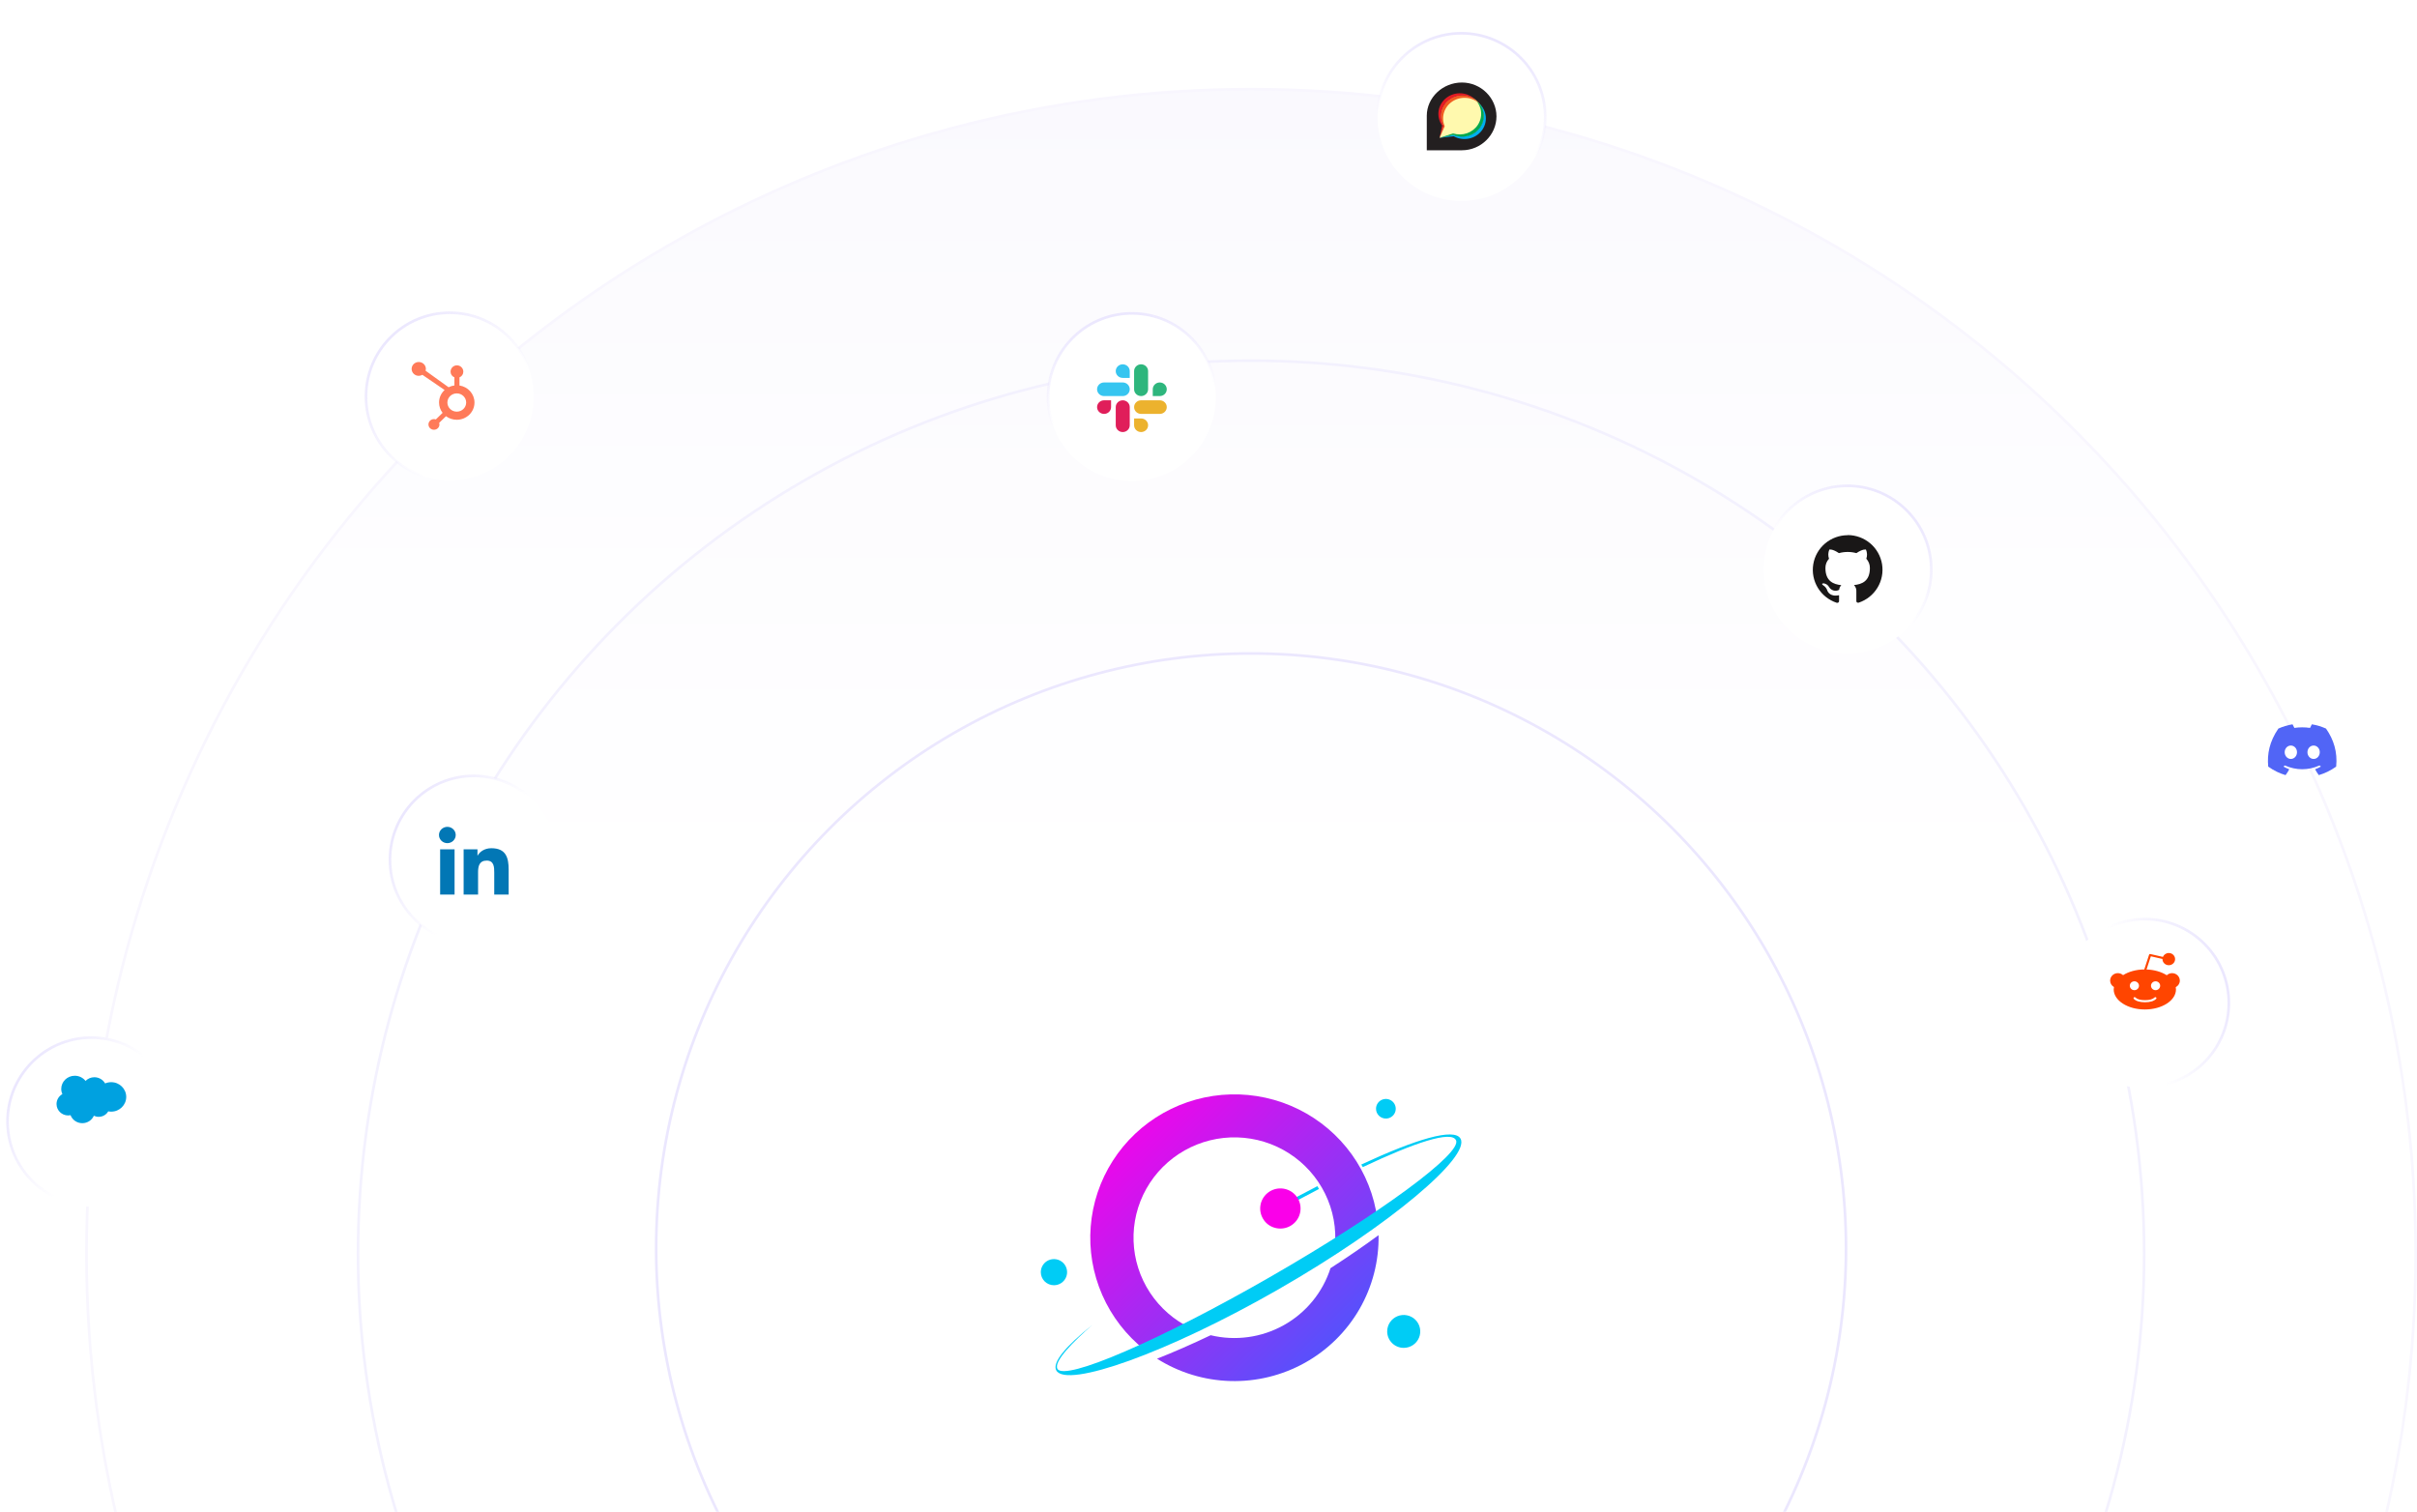 <svg width="908" height="568" viewBox="0 0 908 568" fill="none" xmlns="http://www.w3.org/2000/svg">
<g clip-path="url(#clip0_1209_10940)">
<circle cx="470" cy="471" r="437.5" fill="url(#paint0_linear_1209_10940)" stroke="#F8F6FE"/>
<circle cx="470" cy="471" r="335.5" fill="url(#paint1_linear_1209_10940)" stroke="#F3F1FE"/>
<g filter="url(#filter0_d_1209_10940)">
<circle cx="470" cy="471" r="224" fill="white" fill-opacity="0.3"/>
<circle cx="470" cy="471" r="223.5" stroke="#EBE7FE"/>
</g>
<path fill-rule="evenodd" clip-rule="evenodd" d="M517.433 457.936C516.271 449.194 512.968 440.87 507.814 433.694C502.661 426.518 495.815 420.71 487.877 416.781C479.939 412.851 471.153 410.92 462.289 411.156C453.426 411.393 444.756 413.79 437.041 418.137C429.327 422.484 422.804 428.649 418.045 436.089C413.285 443.529 410.436 452.017 409.746 460.809C409.056 469.6 410.548 478.426 414.089 486.51C417.63 494.594 423.113 501.69 430.056 507.175C435.372 504.821 441.184 502.073 447.357 498.991C441.113 496.016 435.808 491.397 432.017 485.635C428.226 479.874 426.094 473.19 425.852 466.309C425.611 459.428 427.268 452.612 430.646 446.602C434.024 440.591 438.992 435.616 445.012 432.215C451.031 428.814 457.873 427.117 464.794 427.309C471.714 427.502 478.45 429.575 484.27 433.305C490.089 437.035 494.771 442.278 497.806 448.467C500.841 454.655 502.114 461.552 501.486 468.409C507.203 464.803 512.549 461.292 517.433 457.936ZM517.89 464.04C512.418 468.065 506.356 472.234 499.836 476.439C496.925 485.521 490.661 493.17 482.306 497.844C473.951 502.518 464.126 503.87 454.809 501.629C447.663 505.045 440.883 508.003 434.675 510.451C442.932 515.674 452.458 518.574 462.24 518.843C472.022 519.113 481.695 516.741 490.23 511.981C498.765 507.22 505.844 500.249 510.715 491.808C515.585 483.367 518.064 473.771 517.89 464.04V464.04Z" fill="url(#paint2_linear_1209_10940)"/>
<path fill-rule="evenodd" clip-rule="evenodd" d="M527.335 506.382C528.564 506.383 529.766 506.021 530.788 505.343C531.811 504.664 532.608 503.7 533.079 502.571C533.55 501.442 533.674 500.199 533.435 499C533.196 497.801 532.604 496.7 531.735 495.835C530.867 494.97 529.76 494.381 528.554 494.143C527.349 493.904 526.099 494.026 524.964 494.493C523.828 494.961 522.857 495.753 522.174 496.769C521.491 497.785 521.127 498.98 521.127 500.203C521.127 501.841 521.781 503.411 522.945 504.57C524.109 505.729 525.688 506.38 527.335 506.382Z" fill="#00CCF5"/>
<path fill-rule="evenodd" clip-rule="evenodd" d="M520.638 420.232C521.37 420.232 522.087 420.016 522.696 419.611C523.306 419.206 523.781 418.631 524.061 417.957C524.342 417.284 524.415 416.543 524.272 415.828C524.129 415.113 523.776 414.456 523.258 413.941C522.74 413.425 522.079 413.074 521.361 412.932C520.642 412.79 519.897 412.863 519.219 413.142C518.542 413.421 517.963 413.893 517.556 414.499C517.149 415.105 516.932 415.818 516.932 416.547C516.931 417.031 517.026 417.511 517.212 417.958C517.398 418.405 517.671 418.812 518.016 419.154C518.36 419.497 518.769 419.768 519.219 419.953C519.668 420.138 520.151 420.233 520.638 420.232V420.232Z" fill="#00CCF5"/>
<path fill-rule="evenodd" clip-rule="evenodd" d="M395.94 482.852C396.917 482.852 397.873 482.564 398.685 482.023C399.498 481.483 400.131 480.715 400.505 479.816C400.878 478.918 400.975 477.929 400.783 476.976C400.591 476.023 400.119 475.147 399.427 474.461C398.735 473.774 397.853 473.308 396.894 473.12C395.935 472.932 394.941 473.031 394.039 473.406C393.137 473.78 392.366 474.412 391.825 475.221C391.284 476.031 390.997 476.982 391 477.955C391.004 479.255 391.526 480.501 392.452 481.419C393.378 482.337 394.632 482.852 395.94 482.852V482.852Z" fill="#00CCF5"/>
<path fill-rule="evenodd" clip-rule="evenodd" d="M479.361 453.915C484.697 450.983 489.892 448.2 494.907 445.631C495.092 445.931 495.293 446.285 495.503 446.684C490.534 449.267 485.338 452.06 480.003 454.997L479.361 453.915ZM548.665 427.747C546.283 423.643 531.84 428.001 511.4 437.502C511.591 437.816 511.781 438.14 511.962 438.47C531.544 429.198 545.21 424.735 546.945 428.326C549.673 433.024 518.361 456.074 477.039 479.809C435.717 503.543 399.982 518.973 397.254 514.275C395.7 511.482 403.387 503.872 410.293 497.817C400.348 505.797 395.133 511.946 396.848 514.899C400.739 521.606 438.405 508.415 480.334 484.357C522.262 460.299 552.576 434.455 548.665 427.747Z" fill="#00CCF5"/>
<path d="M474.451 457.816C473.568 456.308 473.237 454.542 473.517 452.819C473.796 451.096 474.668 449.523 475.983 448.367C477.298 447.212 478.976 446.546 480.729 446.483C482.483 446.421 484.204 446.965 485.6 448.023C486.995 449.081 487.978 450.588 488.382 452.286C488.785 453.985 488.583 455.77 487.811 457.337C487.039 458.904 485.744 460.157 484.147 460.881C482.55 461.604 480.751 461.755 479.055 461.307C478.089 461.067 477.182 460.634 476.391 460.033C475.599 459.433 474.939 458.679 474.451 457.816V457.816Z" fill="#FA00E9"/>
<circle cx="169" cy="149" r="31.5" fill="white" stroke="url(#paint3_linear_1209_10940)"/>
<path d="M167.026 146.52C165.742 147.698 164.94 149.369 164.94 151.223C164.94 152.68 165.435 154.022 166.269 155.101L163.738 157.577C163.513 157.497 163.272 157.452 163.022 157.452C162.47 157.452 161.953 157.661 161.564 158.039C161.176 158.417 160.961 158.924 160.961 159.461C160.961 159.998 161.176 160.5 161.564 160.878C161.953 161.256 162.475 161.455 163.022 161.455C163.574 161.455 164.091 161.261 164.484 160.878C164.873 160.5 165.088 159.993 165.088 159.461C165.088 159.252 165.057 159.053 164.991 158.859L167.547 156.364C168.672 157.204 170.074 157.701 171.602 157.701C175.279 157.701 178.25 154.803 178.25 151.228C178.25 147.986 175.811 145.302 172.615 144.83V141.767C173.51 141.399 174.057 140.584 174.057 139.634C174.057 138.337 172.988 137.253 171.654 137.253C170.319 137.253 169.266 138.337 169.266 139.634C169.266 140.584 169.813 141.399 170.708 141.767V144.81C169.93 144.914 169.194 145.143 168.524 145.486C167.113 144.447 162.516 141.225 159.887 139.281C159.948 139.062 159.989 138.834 159.989 138.595C159.989 137.163 158.788 136 157.31 136C155.837 136 154.641 137.163 154.641 138.595C154.641 140.032 155.837 141.195 157.31 141.195C157.811 141.195 158.276 141.051 158.68 140.817L167.026 146.52ZM171.602 154.654C169.654 154.654 168.074 153.117 168.074 151.223C168.074 149.329 169.654 147.793 171.602 147.793C173.551 147.793 175.131 149.329 175.131 151.223C175.131 153.117 173.551 154.654 171.602 154.654Z" fill="#FF7A59"/>
<g filter="url(#filter1_dd_1209_10940)">
<circle cx="34.33" cy="413.331" r="32" transform="rotate(-0.594 34.33 413.331)" fill="white"/>
<circle cx="34.33" cy="413.331" r="31.5" transform="rotate(-0.594 34.33 413.331)" stroke="url(#paint4_linear_1209_10940)"/>
</g>
<path d="M32.134 406.093C32.978 405.238 34.154 404.707 35.454 404.707C37.182 404.707 38.69 405.644 39.493 407.035C40.191 406.732 40.963 406.564 41.776 406.564C44.893 406.564 47.42 409.042 47.42 412.099C47.42 415.156 44.893 417.635 41.776 417.635C41.395 417.635 41.023 417.598 40.664 417.527C39.957 418.753 38.609 419.582 37.063 419.582C36.415 419.582 35.803 419.437 35.258 419.178C34.541 420.817 32.87 421.967 30.924 421.967C28.897 421.967 27.169 420.72 26.506 418.971C26.217 419.031 25.916 419.062 25.608 419.062C23.195 419.062 21.238 417.14 21.238 414.769C21.238 413.18 22.117 411.793 23.424 411.051C23.155 410.449 23.005 409.785 23.005 409.087C23.005 406.36 25.282 404.15 28.09 404.15C29.739 404.15 31.204 404.912 32.134 406.093Z" fill="#00A1E0"/>
<g filter="url(#filter2_dd_1209_10940)">
<circle cx="805.809" cy="368.81" r="32" transform="rotate(126.96 805.809 368.81)" fill="white"/>
<circle cx="805.809" cy="368.81" r="31.5" transform="rotate(126.96 805.809 368.81)" stroke="url(#paint5_linear_1209_10940)"/>
</g>
<path d="M818.901 368.409C818.901 366.861 817.6 365.603 816.002 365.603C815.222 365.603 814.515 365.907 813.995 366.395C812.02 365.132 809.349 364.328 806.39 364.225L808.008 359.273L812.389 360.271L812.382 360.332C812.382 361.598 813.446 362.626 814.754 362.626C816.061 362.626 817.123 361.598 817.123 360.332C817.123 359.067 816.06 358.037 814.754 358.037C813.75 358.037 812.895 358.646 812.549 359.5L807.827 358.423C807.621 358.374 807.411 358.49 807.347 358.687L805.542 364.21C802.446 364.246 799.642 365.056 797.579 366.358C797.062 365.893 796.375 365.602 795.616 365.602C794.018 365.602 792.719 366.861 792.719 368.409C792.719 369.438 793.3 370.33 794.155 370.817C794.099 371.117 794.062 371.419 794.062 371.726C794.062 375.874 799.307 379.249 805.755 379.249C812.203 379.249 817.45 375.874 817.45 371.726C817.45 371.436 817.418 371.149 817.368 370.867C818.275 370.393 818.901 369.476 818.901 368.409ZM800.111 370.335C800.111 369.414 800.885 368.664 801.837 368.664C802.788 368.664 803.561 369.414 803.561 370.335C803.561 371.255 802.788 372.004 801.837 372.004C800.885 372.004 800.111 371.255 800.111 370.335ZM809.995 375.287C809.126 376.128 807.761 376.537 805.824 376.537L805.81 376.534L805.795 376.537C803.857 376.537 802.492 376.128 801.624 375.287C801.466 375.134 801.466 374.885 801.624 374.732C801.782 374.578 802.039 374.578 802.198 374.732C802.907 375.418 804.084 375.751 805.795 375.751L805.81 375.755L805.824 375.751C807.535 375.751 808.713 375.417 809.422 374.731C809.58 374.577 809.837 374.578 809.995 374.731C810.154 374.885 810.154 375.133 809.995 375.287ZM809.789 372.004C808.838 372.004 808.065 371.255 808.065 370.335C808.065 369.414 808.838 368.664 809.789 368.664C810.741 368.664 811.514 369.414 811.514 370.335C811.514 371.255 810.741 372.004 809.789 372.004Z" fill="#FF4500"/>
<circle cx="549" cy="44" r="31.5" fill="white" stroke="url(#paint6_linear_1209_10940)"/>
<g clip-path="url(#clip1_1209_10940)">
<path d="M549.2 31C542.033 31 536.004 36.596 536.004 43.505V56.455H549.208C556.372 56.455 562.186 50.64 562.186 43.727C562.186 36.815 556.355 31 549.2 31Z" fill="#231F20"/>
<path d="M549.337 35.84C547.943 35.84 546.574 36.19 545.362 36.853C544.151 37.517 543.139 38.472 542.426 39.626C541.713 40.779 541.323 42.091 541.295 43.434C541.267 44.776 541.601 46.102 542.264 47.282L540.807 51.797L546.034 50.659C547.128 51.134 548.319 51.367 549.519 51.341C550.719 51.315 551.898 51.031 552.97 50.51C554.041 49.988 554.978 49.242 555.711 48.327C556.444 47.411 556.955 46.349 557.207 45.219C557.459 44.088 557.446 42.918 557.167 41.793C556.889 40.668 556.352 39.618 555.598 38.719C554.843 37.819 553.889 37.094 552.806 36.596C551.723 36.098 550.537 35.84 549.337 35.84V35.84Z" fill="#FFF9AE"/>
<path d="M555.704 38.875C556.782 40.244 557.358 41.92 557.34 43.639C557.322 45.358 556.711 47.022 555.604 48.37C554.496 49.718 552.956 50.673 551.223 51.085C549.491 51.498 547.665 51.344 546.034 50.648L540.807 51.797L546.129 51.193C547.833 52.143 549.84 52.459 551.77 52.079C553.7 51.699 555.418 50.651 556.598 49.132C557.779 47.613 558.34 45.73 558.175 43.84C558.01 41.949 557.131 40.183 555.704 38.875V38.875Z" fill="#00AEEF"/>
<path d="M554.238 37.447C555.466 38.7 556.225 40.312 556.396 42.027C556.566 43.742 556.138 45.463 555.179 46.918C554.221 48.373 552.786 49.478 551.102 50.059C549.418 50.64 547.581 50.664 545.881 50.127L540.807 51.797L546.034 50.656C547.832 51.437 549.866 51.554 551.748 50.986C553.63 50.417 555.23 49.202 556.243 47.571C557.256 45.94 557.611 44.008 557.241 42.142C556.872 40.275 555.803 38.604 554.238 37.447Z" fill="#00A94F"/>
<path d="M542.743 47.455C542.039 45.813 541.941 43.989 542.467 42.287C542.992 40.584 544.108 39.107 545.628 38.103C547.148 37.098 548.981 36.627 550.818 36.767C552.656 36.908 554.388 37.652 555.725 38.876C554.497 37.317 552.703 36.264 550.703 35.927C548.703 35.589 546.644 35.993 544.94 37.058C543.236 38.122 542.014 39.768 541.517 41.664C541.021 43.561 541.288 45.569 542.264 47.284L540.807 51.798L542.743 47.455Z" fill="#F15D22"/>
<path d="M542.264 47.284C541.389 45.723 541.097 43.921 541.436 42.178C541.775 40.434 542.723 38.856 544.124 37.705C545.525 36.554 547.293 35.901 549.134 35.854C550.974 35.808 552.776 36.37 554.238 37.448C552.843 36.038 550.949 35.185 548.932 35.059C546.915 34.933 544.922 35.543 543.351 36.767C541.779 37.992 540.743 39.741 540.449 41.667C540.155 43.594 540.624 45.556 541.764 47.165L540.81 51.798L542.264 47.284Z" fill="#E31B23"/>
</g>
<g clip-path="url(#clip2_1209_10940)">
<path d="M873.796 273.707C872.155 272.976 870.395 272.437 868.555 272.128C868.522 272.122 868.488 272.137 868.471 272.167C868.245 272.558 867.994 273.068 867.818 273.469C865.84 273.181 863.871 273.181 861.932 273.469C861.757 273.059 861.497 272.558 861.27 272.167C861.252 272.138 861.219 272.123 861.185 272.128C859.346 272.436 857.587 272.975 855.945 273.707C855.93 273.713 855.918 273.723 855.91 273.736C852.572 278.58 851.658 283.306 852.106 287.972C852.108 287.995 852.122 288.017 852.14 288.031C854.342 289.602 856.475 290.556 858.569 291.188C858.603 291.198 858.638 291.186 858.659 291.159C859.155 290.502 859.596 289.809 859.975 289.081C859.997 289.038 859.976 288.987 859.93 288.971C859.23 288.713 858.563 288.398 857.922 288.041C857.871 288.012 857.867 287.941 857.913 287.908C858.048 287.809 858.183 287.707 858.312 287.604C858.336 287.585 858.368 287.581 858.396 287.593C862.609 289.462 867.171 289.462 871.335 287.593C871.362 287.58 871.395 287.584 871.419 287.603C871.548 287.706 871.683 287.809 871.819 287.908C871.866 287.941 871.863 288.012 871.812 288.041C871.171 288.405 870.504 288.713 869.803 288.97C869.757 288.986 869.737 289.038 869.759 289.081C870.146 289.808 870.587 290.501 871.073 291.158C871.093 291.186 871.13 291.198 871.163 291.188C873.267 290.556 875.401 289.602 877.603 288.031C877.622 288.017 877.634 287.996 877.636 287.973C878.173 282.578 876.737 277.892 873.83 273.737C873.822 273.723 873.81 273.713 873.796 273.707ZM860.604 285.131C859.335 285.131 858.29 283.999 858.29 282.61C858.29 281.22 859.315 280.089 860.604 280.089C861.903 280.089 862.938 281.23 862.918 282.61C862.918 283.999 861.893 285.131 860.604 285.131ZM869.159 285.131C867.891 285.131 866.845 283.999 866.845 282.61C866.845 281.22 867.87 280.089 869.159 280.089C870.458 280.089 871.493 281.23 871.473 282.61C871.473 283.999 870.458 285.131 869.159 285.131Z" fill="#5165F6"/>
</g>
<circle cx="178" cy="323" r="31.5" fill="white" stroke="url(#paint7_linear_1209_10940)"/>
<path fill-rule="evenodd" clip-rule="evenodd" d="M165.345 319.088H170.771V336.092H165.345V319.088ZM174.172 319.087H179.376V321.41H179.455C180.174 320.074 181.948 318.668 184.586 318.668C190.078 318.668 191.092 322.187 191.092 326.769V336.091H185.673V327.825C185.673 325.852 185.634 323.313 182.852 323.313C180.031 323.313 179.599 325.464 179.599 327.678V336.091H174.172V319.087ZM168.059 310.637C169.793 310.637 171.2 312.012 171.2 313.698C171.2 315.391 169.793 316.765 168.059 316.765C166.317 316.765 164.91 315.391 164.91 313.698C164.91 312.011 166.317 310.637 168.059 310.637Z" fill="#0277B5"/>
<circle cx="425.23" cy="149.231" r="31.5" transform="rotate(43.145 425.23 149.231)" fill="white" stroke="url(#paint8_linear_1209_10940)"/>
<g clip-path="url(#clip3_1209_10940)">
<path fill-rule="evenodd" clip-rule="evenodd" d="M421.782 136.867C420.329 136.868 419.152 138.013 419.153 139.423C419.152 140.834 420.33 141.979 421.783 141.98H424.413V139.425C424.414 138.014 423.237 136.869 421.782 136.867ZM421.782 143.685H414.771C413.317 143.686 412.14 144.831 412.141 146.242C412.138 147.652 413.316 148.797 414.77 148.799H421.782C423.236 148.798 424.413 147.653 424.412 146.243C424.413 144.831 423.236 143.686 421.782 143.685V143.685Z" fill="#36C5F0"/>
<path fill-rule="evenodd" clip-rule="evenodd" d="M438.322 146.242C438.323 144.831 437.145 143.686 435.691 143.685C434.237 143.686 433.06 144.831 433.061 146.242V148.799H435.691C437.145 148.798 438.323 147.653 438.322 146.242ZM431.308 146.242V139.423C431.309 138.014 430.133 136.869 428.679 136.867C427.225 136.868 426.048 138.013 426.049 139.423V146.242C426.047 147.652 427.224 148.797 428.678 148.799C430.132 148.798 431.309 147.653 431.308 146.242V146.242Z" fill="#2EB67D"/>
<path fill-rule="evenodd" clip-rule="evenodd" d="M428.679 162.322C430.133 162.321 431.31 161.177 431.309 159.766C431.31 158.356 430.133 157.211 428.679 157.21H426.049V159.766C426.048 161.176 427.225 162.32 428.679 162.322ZM428.679 155.504H435.691C437.145 155.503 438.323 154.358 438.322 152.948C438.324 151.537 437.146 150.393 435.693 150.391H428.68C427.226 150.392 426.049 151.536 426.05 152.947C426.049 154.358 427.225 155.503 428.679 155.504V155.504Z" fill="#ECB22E"/>
<path fill-rule="evenodd" clip-rule="evenodd" d="M412.141 152.947C412.14 154.357 413.317 155.502 414.771 155.503C416.225 155.502 417.402 154.357 417.401 152.947V150.391H414.771C413.317 150.392 412.14 151.536 412.141 152.947ZM419.154 152.947V159.765C419.152 161.176 420.329 162.32 421.783 162.322C423.237 162.321 424.414 161.177 424.413 159.766V152.949C424.415 151.538 423.238 150.394 421.784 150.392C420.329 150.392 419.153 151.536 419.154 152.947Z" fill="#E01E5A"/>
</g>
<circle cx="694.024" cy="214.025" r="31.5" transform="rotate(91.866 694.024 214.025)" fill="white" stroke="url(#paint9_linear_1209_10940)"/>
<path fill-rule="evenodd" clip-rule="evenodd" d="M694.131 201.071C691.019 201.068 688.008 202.167 685.637 204.172C683.266 206.176 681.691 208.955 681.192 212.01C680.694 215.066 681.306 218.197 682.918 220.845C684.531 223.492 687.038 225.481 689.991 226.457C690.642 226.577 690.884 226.169 690.884 225.825C690.884 225.481 690.884 224.698 690.884 223.61C687.242 224.41 686.471 221.867 686.471 221.867C686.228 221.079 685.712 220.402 685.016 219.956C683.834 219.157 685.112 219.157 685.112 219.157C685.526 219.215 685.922 219.366 686.269 219.599C686.615 219.832 686.904 220.14 687.114 220.5C687.292 220.821 687.531 221.104 687.819 221.332C688.107 221.56 688.438 221.73 688.792 221.831C689.146 221.932 689.516 221.962 689.882 221.921C690.248 221.879 690.602 221.766 690.924 221.587C690.974 220.93 691.259 220.312 691.728 219.844C688.818 219.517 685.763 218.397 685.763 213.408C685.743 212.115 686.224 210.864 687.106 209.914C686.712 208.79 686.758 207.56 687.234 206.468C687.234 206.468 688.335 206.116 690.835 207.803C692.982 207.217 695.248 207.217 697.394 207.803C699.894 206.116 700.988 206.468 700.988 206.468C701.469 207.559 701.518 208.79 701.124 209.914C702.006 210.864 702.487 212.115 702.467 213.408C702.467 218.413 699.404 219.509 696.486 219.804C696.799 220.117 697.041 220.493 697.195 220.907C697.349 221.321 697.411 221.763 697.378 222.203C697.378 223.946 697.378 225.353 697.378 225.777C697.378 226.201 697.612 226.529 698.279 226.409C701.223 225.424 703.719 223.431 705.323 220.786C706.927 218.141 707.534 215.014 707.036 211.965C706.537 208.916 704.966 206.142 702.603 204.138C700.239 202.134 697.237 201.03 694.131 201.023V201.071Z" fill="#191717"/>
</g>
<defs>
<filter id="filter0_d_1209_10940" x="211" y="210" width="518" height="518" filterUnits="userSpaceOnUse" color-interpolation-filters="sRGB">
<feFlood flood-opacity="0" result="BackgroundImageFix"/>
<feColorMatrix in="SourceAlpha" type="matrix" values="0 0 0 0 0 0 0 0 0 0 0 0 0 0 0 0 0 0 127 0" result="hardAlpha"/>
<feOffset dy="-2"/>
<feGaussianBlur stdDeviation="17.5"/>
<feComposite in2="hardAlpha" operator="out"/>
<feColorMatrix type="matrix" values="0 0 0 0 0 0 0 0 0 0 0 0 0 0 0 0 0 0 0.04 0"/>
<feBlend mode="normal" in2="BackgroundImageFix" result="effect1_dropShadow_1209_10940"/>
<feBlend mode="normal" in="SourceGraphic" in2="effect1_dropShadow_1209_10940" result="shape"/>
</filter>
<filter id="filter1_dd_1209_10940" x="1.33" y="381.33" width="66" height="70" filterUnits="userSpaceOnUse" color-interpolation-filters="sRGB">
<feFlood flood-opacity="0" result="BackgroundImageFix"/>
<feColorMatrix in="SourceAlpha" type="matrix" values="0 0 0 0 0 0 0 0 0 0 0 0 0 0 0 0 0 0 127 0" result="hardAlpha"/>
<feMorphology radius="2" operator="erode" in="SourceAlpha" result="effect1_dropShadow_1209_10940"/>
<feOffset dy="5"/>
<feGaussianBlur stdDeviation="1.5"/>
<feComposite in2="hardAlpha" operator="out"/>
<feColorMatrix type="matrix" values="0 0 0 0 0 0 0 0 0 0 0 0 0 0 0 0 0 0 0.02 0"/>
<feBlend mode="normal" in2="BackgroundImageFix" result="effect1_dropShadow_1209_10940"/>
<feColorMatrix in="SourceAlpha" type="matrix" values="0 0 0 0 0 0 0 0 0 0 0 0 0 0 0 0 0 0 127 0" result="hardAlpha"/>
<feMorphology radius="2" operator="erode" in="SourceAlpha" result="effect2_dropShadow_1209_10940"/>
<feOffset dy="3"/>
<feGaussianBlur stdDeviation="1"/>
<feComposite in2="hardAlpha" operator="out"/>
<feColorMatrix type="matrix" values="0 0 0 0 0 0 0 0 0 0 0 0 0 0 0 0 0 0 0.06 0"/>
<feBlend mode="normal" in2="effect1_dropShadow_1209_10940" result="effect2_dropShadow_1209_10940"/>
<feBlend mode="normal" in="SourceGraphic" in2="effect2_dropShadow_1209_10940" result="shape"/>
</filter>
<filter id="filter2_dd_1209_10940" x="772.807" y="336.809" width="66.004" height="70.004" filterUnits="userSpaceOnUse" color-interpolation-filters="sRGB">
<feFlood flood-opacity="0" result="BackgroundImageFix"/>
<feColorMatrix in="SourceAlpha" type="matrix" values="0 0 0 0 0 0 0 0 0 0 0 0 0 0 0 0 0 0 127 0" result="hardAlpha"/>
<feMorphology radius="2" operator="erode" in="SourceAlpha" result="effect1_dropShadow_1209_10940"/>
<feOffset dy="5"/>
<feGaussianBlur stdDeviation="1.5"/>
<feComposite in2="hardAlpha" operator="out"/>
<feColorMatrix type="matrix" values="0 0 0 0 0 0 0 0 0 0 0 0 0 0 0 0 0 0 0.02 0"/>
<feBlend mode="normal" in2="BackgroundImageFix" result="effect1_dropShadow_1209_10940"/>
<feColorMatrix in="SourceAlpha" type="matrix" values="0 0 0 0 0 0 0 0 0 0 0 0 0 0 0 0 0 0 127 0" result="hardAlpha"/>
<feMorphology radius="2" operator="erode" in="SourceAlpha" result="effect2_dropShadow_1209_10940"/>
<feOffset dy="3"/>
<feGaussianBlur stdDeviation="1"/>
<feComposite in2="hardAlpha" operator="out"/>
<feColorMatrix type="matrix" values="0 0 0 0 0 0 0 0 0 0 0 0 0 0 0 0 0 0 0.06 0"/>
<feBlend mode="normal" in2="effect1_dropShadow_1209_10940" result="effect2_dropShadow_1209_10940"/>
<feBlend mode="normal" in="SourceGraphic" in2="effect2_dropShadow_1209_10940" result="shape"/>
</filter>
<linearGradient id="paint0_linear_1209_10940" x1="470" y1="33" x2="470" y2="909" gradientUnits="userSpaceOnUse">
<stop stop-color="#FAF9FE"/>
<stop offset="0.263" stop-color="white"/>
</linearGradient>
<linearGradient id="paint1_linear_1209_10940" x1="470" y1="135" x2="470" y2="333.5" gradientUnits="userSpaceOnUse">
<stop stop-color="#FCFBFE"/>
<stop offset="1" stop-color="white"/>
</linearGradient>
<linearGradient id="paint2_linear_1209_10940" x1="406.333" y1="408.444" x2="517.293" y2="519.469" gradientUnits="userSpaceOnUse">
<stop offset="0.094" stop-color="#FA00E9"/>
<stop offset="1" stop-color="#3860FF"/>
</linearGradient>
<linearGradient id="paint3_linear_1209_10940" x1="146" y1="126.5" x2="179.5" y2="158.5" gradientUnits="userSpaceOnUse">
<stop stop-color="#EBE7FE"/>
<stop offset="1" stop-color="#EBE7FE" stop-opacity="0"/>
</linearGradient>
<linearGradient id="paint4_linear_1209_10940" x1="11.33" y1="390.831" x2="40.83" y2="409.831" gradientUnits="userSpaceOnUse">
<stop stop-color="#EBE7FE"/>
<stop offset="1" stop-color="#EBE7FE" stop-opacity="0"/>
</linearGradient>
<linearGradient id="paint5_linear_1209_10940" x1="782.809" y1="346.31" x2="812.309" y2="365.31" gradientUnits="userSpaceOnUse">
<stop stop-color="#EBE7FE"/>
<stop offset="1" stop-color="#EBE7FE" stop-opacity="0"/>
</linearGradient>
<linearGradient id="paint6_linear_1209_10940" x1="558.5" y1="16" x2="549" y2="51.5" gradientUnits="userSpaceOnUse">
<stop stop-color="#EBE7FE"/>
<stop offset="1" stop-color="#EBE7FE" stop-opacity="0"/>
</linearGradient>
<linearGradient id="paint7_linear_1209_10940" x1="155" y1="300.5" x2="184.5" y2="319.5" gradientUnits="userSpaceOnUse">
<stop stop-color="#EBE7FE"/>
<stop offset="1" stop-color="#EBE7FE" stop-opacity="0"/>
</linearGradient>
<linearGradient id="paint8_linear_1209_10940" x1="402.23" y1="126.731" x2="431.73" y2="145.731" gradientUnits="userSpaceOnUse">
<stop stop-color="#EBE7FE"/>
<stop offset="1" stop-color="#EBE7FE" stop-opacity="0"/>
</linearGradient>
<linearGradient id="paint9_linear_1209_10940" x1="671.024" y1="191.525" x2="700.524" y2="210.525" gradientUnits="userSpaceOnUse">
<stop stop-color="#EBE7FE"/>
<stop offset="1" stop-color="#EBE7FE" stop-opacity="0"/>
</linearGradient>
<clipPath id="clip0_1209_10940">
<rect width="908" height="568" fill="white"/>
</clipPath>
<clipPath id="clip1_1209_10940">
<rect width="26.182" height="25.454" fill="white" transform="translate(536.004 31)"/>
</clipPath>
<clipPath id="clip2_1209_10940">
<rect width="25.747" height="25.012" fill="white" transform="translate(852 269)"/>
</clipPath>
<clipPath id="clip3_1209_10940">
<rect width="26.182" height="25.454" fill="white" transform="translate(412.141 136.867)"/>
</clipPath>
</defs>
</svg>
